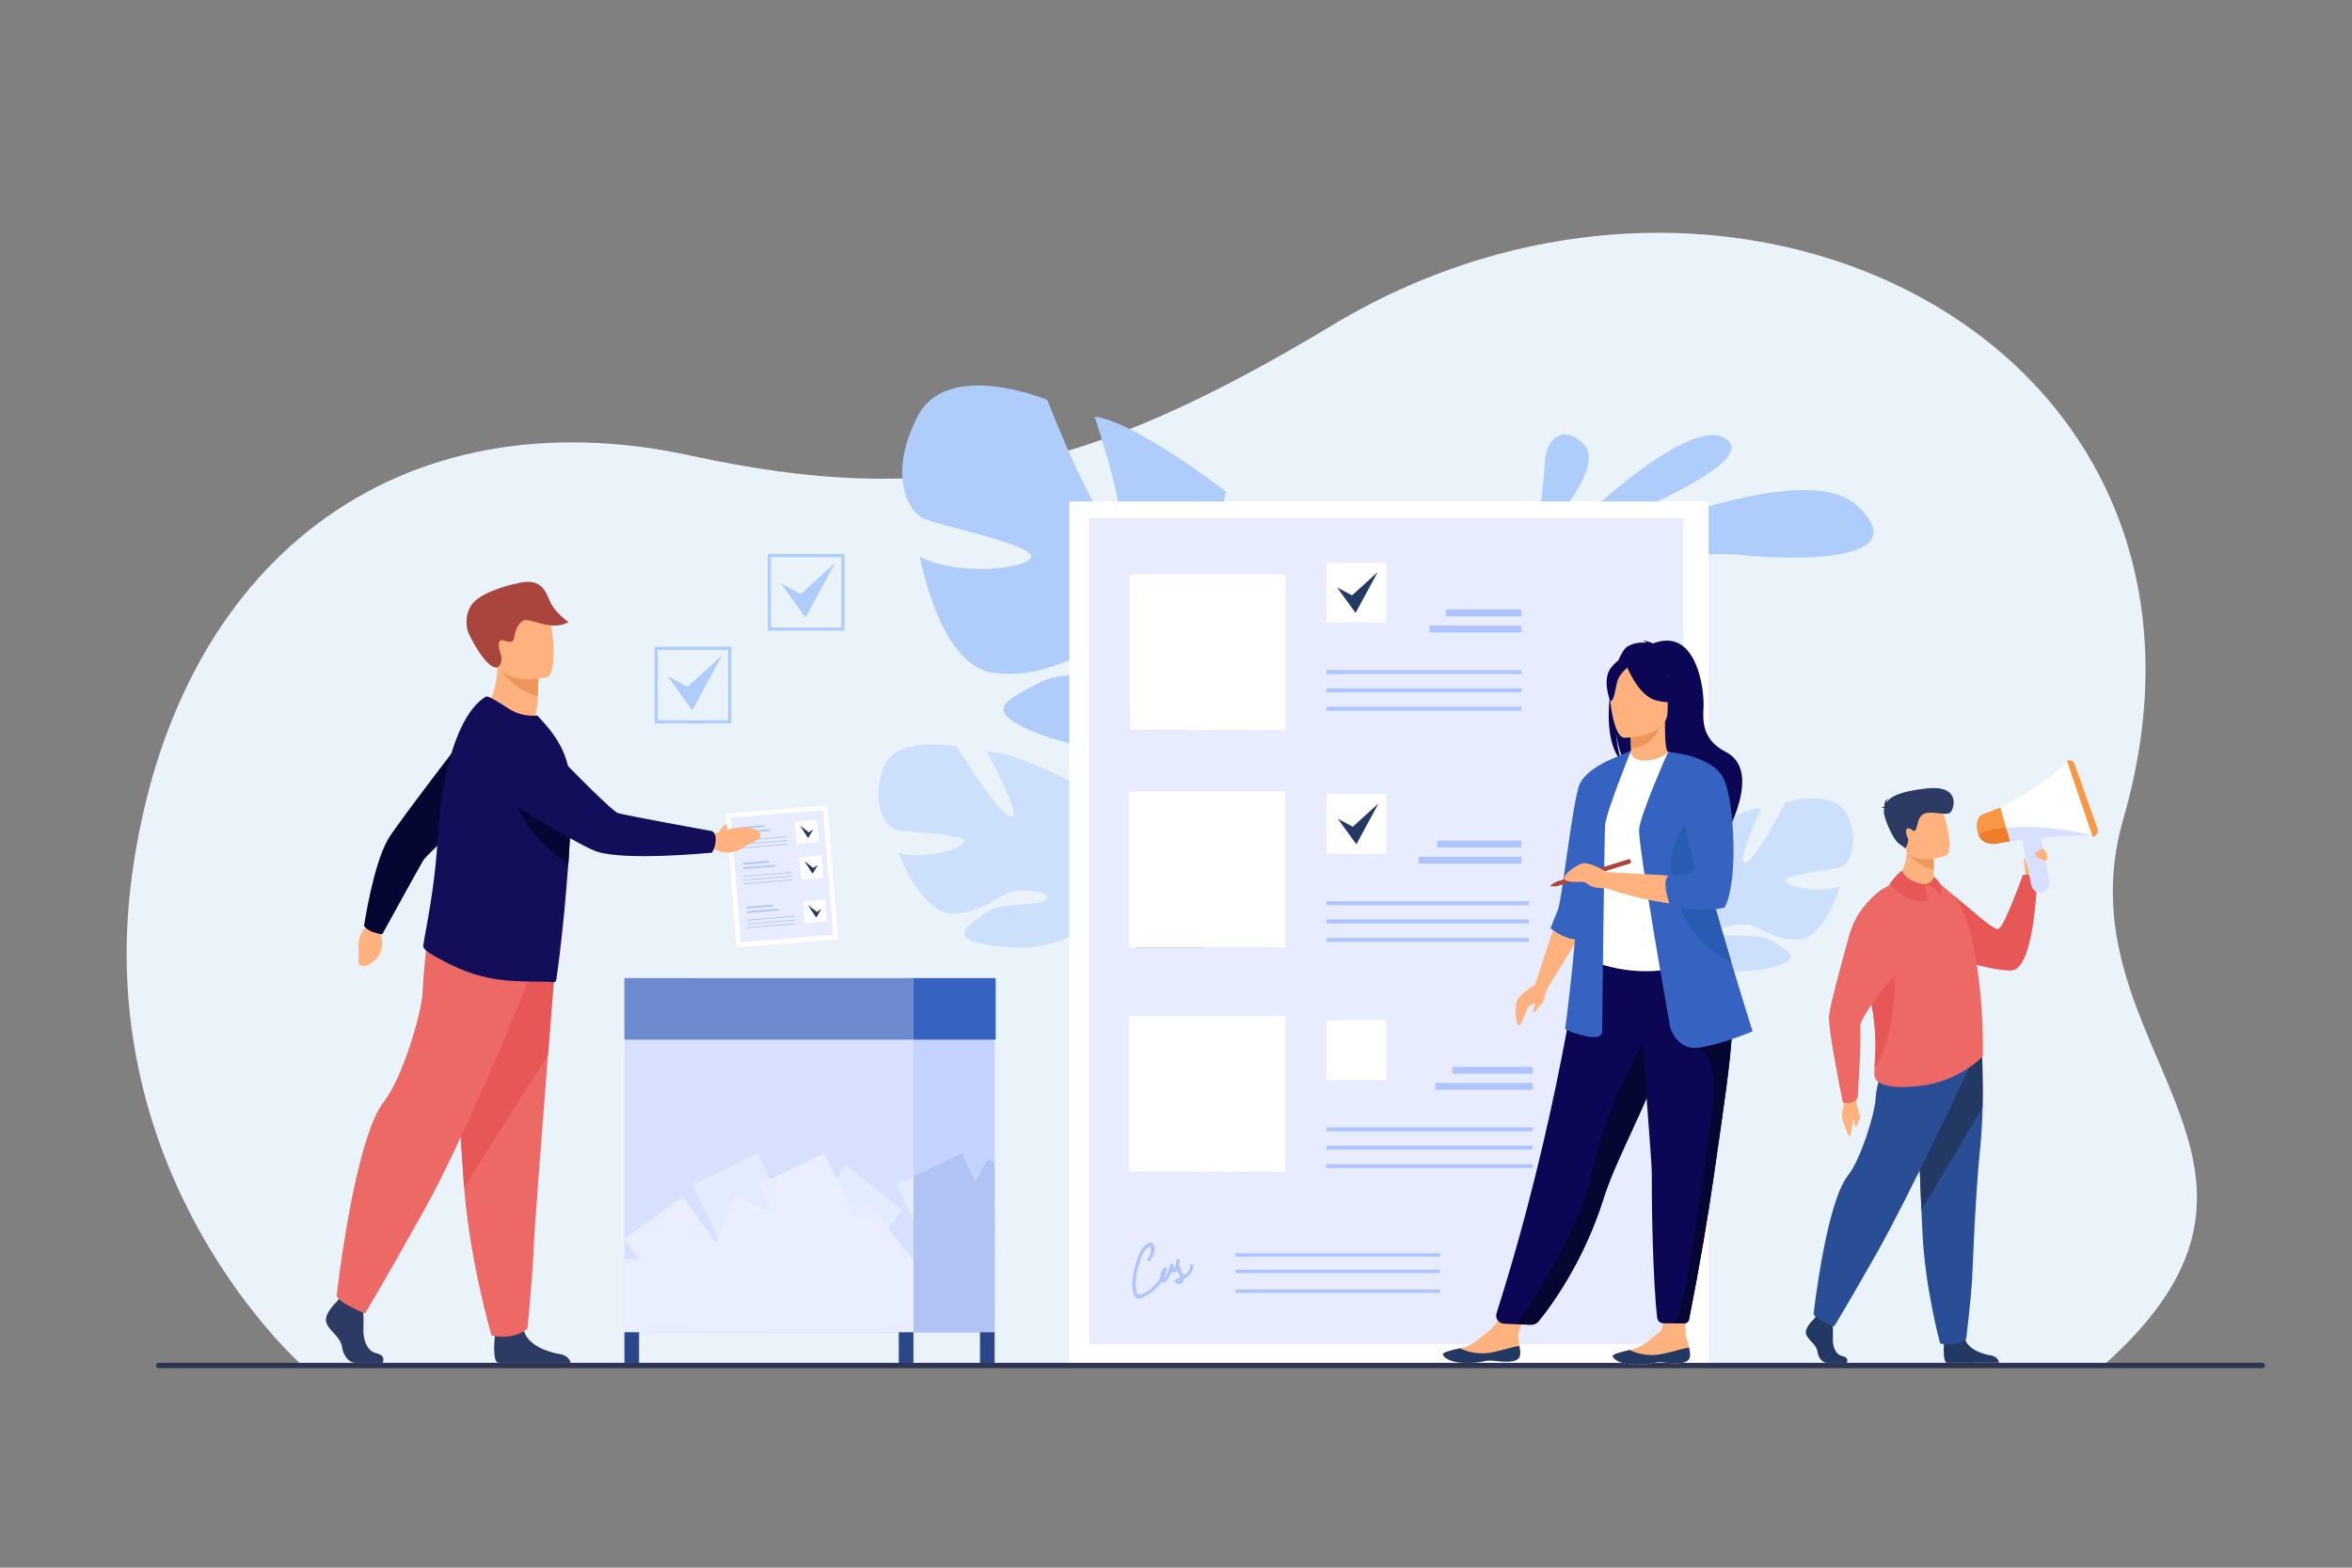 <?xml version="1.0" encoding="utf-8"?>
<!-- Generator: Adobe Illustrator 25.2.0, SVG Export Plug-In . SVG Version: 6.00 Build 0)  -->
<svg version="1.1" id="Слой_1" xmlns="http://www.w3.org/2000/svg" xmlns:xlink="http://www.w3.org/1999/xlink" x="0px" y="0px"
	 viewBox="0 0 3000 2000" style="enable-background:new 0 0 3000 2000;" xml:space="preserve">
<rect x="0" y="0" width="3000" height="2000" fill="#808080" stroke="none"/>
<style type="text/css">
	.st0{fill:#EBF3FA;}
	.st1{fill:#AFCDFB;}
	.st2{fill:#CDE0FB;}
	.st3{fill:#FFFFFF;}
	.st4{fill:#E7EDFF;}
	.st5{clip-path:url(#SVGID_2_);}
	.st6{fill:#88A0E2;}
	.st7{fill:#FFB27D;}
	.st8{fill:#E2915A;}
	.st9{fill:#233862;}
	.st10{fill:#AEC3FF;}
	.st11{fill:#9DB0F4;}
	.st12{clip-path:url(#SVGID_4_);}
	.st13{fill:#A9453D;}
	.st14{fill:#F99746;}
	.st15{clip-path:url(#SVGID_4_);fill:#C5D7FF;}
	.st16{fill:#ED975D;}
	.st17{fill:#2E3552;}
	.st18{fill:#0B0754;}
	.st19{fill:#5F9AA8;}
	.st20{fill:#3662C1;}
	.st21{fill:#060632;}
	.st22{fill:#295BB2;}
	.st23{fill:#C3D2FF;}
	.st24{fill:#B0C3F4;}
	.st25{fill:#D7E1FF;}
	.st26{fill:#E3EBFF;}
	.st27{fill:#E9EFFF;}
	.st28{fill:#6D89CF;}
	.st29{fill:#2B478B;}
	.st30{fill:#2C3A64;}
	.st31{fill:#ED6966;}
	.st32{fill:#E75755;}
	.st33{fill:#120E59;}
	.st34{fill:#2A4E96;}
	.st35{fill:#ED985F;}
	.st36{fill:#ED7D2B;}
</style>
<path class="st0" d="M386.07,1742.48c0,0-270.33-236.26-217.78-625.29c54.41-402.82,340.44-617.13,713.59-535.79
	c305.01,66.49,501.51,23.84,816.93-166.22c517.23-311.66,1183.89,25.75,1009.49,629.61c-84.4,292.23,269.82,436.62-26.68,698.31
	L386.07,1742.48z"/>
<g>
	<path class="st1" d="M1984.7,693.25c0,0,167.92-169.72,217.6-132.96C2251.98,597.05,1984.7,693.25,1984.7,693.25z"/>
	<path class="st1" d="M1973.17,725.26c0,0,317.34-153.8,395.77-79.97c78.43,73.84-86.25,69.44-147.39,62.77
		C2160.41,701.4,1973.17,725.26,1973.17,725.26z"/>
	<path class="st1" d="M1958.58,690.42c0,0,1.27-8.14,2.97-20.06c3.32-23.25,8.3-60.85,8.78-80.37c0.72-29.53,23.8-51.18,50.74-21.96
		c26.94,29.22-52.73,114-52.73,114L1958.58,690.42z"/>
</g>
<path class="st2" d="M1125.47,982.65c14.7-47.72,95.46-29.88,95.46-29.88s52.3,86.19,68.28,88.75
	c15.99,2.56-30.32-82.42-30.32-82.42c31.21-1.94,109.18,38.91,109.18,38.91s-8.39,98.17,7.73,96.71s3-87.3,3-87.3
	c29.79,10.07,56.69,46.15,56.69,46.15c33.16,58.4-43.55,97.97-43.55,97.97s-2.17,34.08,17.55,73.94l0,0c0,0,4.51,7.39,8.92,19.84
	l-8.21-0.28c-0.59-2.22-1.26-4.38-2.01-6.45c0-0.02,0-0.03-0.01-0.04c-0.01-0.03-0.02-0.06-0.03-0.09c-0.52-1.29-1.26-3.12-2.2-5.35
	c0,0,0-0.01,0-0.01c0-0.01-0.01-0.01,0-0.01c-2.34-4.99-3.91-8.68-4.89-11.33c0-0.01-0.01-0.02-0.01-0.02
	c-6.98-15.67-17.12-36.11-24.19-40.57c0,0,0.95-1.25,1.89-3.7c-0.6,1.18-1.23,2.41-1.89,3.7c-15.08,29.62-85.5,32.23-124.36,22.86
	c-38.86-9.37-21.42-19.82,0.27-37.02c21.69-17.19,65.68-10.95,78.97-17.53c13.29-6.58-5.54-14.26-31.7-13.14
	c-26.16,1.11-40.1,26.75-82.38,29.32c-42.28,2.57-71.67-77.81-71.67-77.81c28.79,10.03,81.52-4.23,83.88-14.2
	c2.35-9.97-74.95-11.62-86.89-15.04S1110.77,1030.37,1125.47,982.65z"/>
<path class="st2" d="M2357.83,1042.62c-14.88-38.48-80.41-19.1-80.41-19.1s-38.12,74.07-51.15,77.1
	c-13.03,3.03,20.23-69.69,20.23-69.69c-25.84,0.21-87.74,38.39-87.74,38.39s12.6,80.43-0.78,80.16
	c-13.38-0.27-7.52-71.79-7.52-71.79c-23.98,10.02-44.05,41.32-44.05,41.32c-23.95,50.06,41.57,78.23,41.57,78.23
	s3.76,27.97-10.19,61.96v0c0,0-3.29,6.35-6.21,16.87l6.75-0.71c0.36-1.87,0.79-3.68,1.28-5.43c0-0.01,0-0.02,0.01-0.03
	c0.01-0.03,0.01-0.05,0.02-0.08c0.35-1.09,0.86-2.64,1.5-4.54c0,0,0,0,0-0.01c0,0,0,0,0-0.01c1.64-4.25,2.72-7.38,3.37-9.62
	c0-0.01,0-0.01,0-0.02c4.85-13.32,12.02-30.76,17.59-34.84c0,0-0.86-0.97-1.77-2.94c0.56,0.94,1.15,1.92,1.77,2.94
	c14.15,23.54,72.34,21.62,103.82,11.64c31.49-9.97,16.51-17.58-2.36-30.49c-18.87-12.92-54.77-5.23-66.1-9.88
	c-11.33-4.65,3.74-12.07,25.37-12.67s34.6,19.73,69.6,19.4s54.57-68.28,54.57-68.28c-23.15,9.93-67.44,1.23-69.95-6.85
	c-2.51-8.08,61.11-13.91,70.75-17.42C2357.46,1102.72,2372.71,1081.1,2357.83,1042.62z"/>
<path class="st1" d="M1170.38,531.26c38.08-74.02,165.41-21.12,165.41-21.12s60.63,156.74,86.12,165.62
	c25.49,8.87-25.67-144.13-25.67-144.13c51.79,5.94,167.8,95.79,167.8,95.79s-42.48,158.66-15.59,160.99
	c26.89,2.33,30.45-142.4,30.45-142.4c45.96,25.23,79.54,92.32,79.54,92.32c37.34,105.55-100.12,148.05-100.12,148.05
	s-13.54,55.3,7.19,126.49c0,0,0,0,0,0s5.24,13.44,8.84,35.17l-13.39-2.86c-0.33-3.82-0.79-7.55-1.41-11.17
	c0.01-0.03,0-0.04-0.01-0.07c-0.01-0.05-0.02-0.1-0.03-0.16c-0.47-2.26-1.16-5.49-2.04-9.43c0,0,0-0.01,0-0.01
	c0-0.01-0.01-0.01,0-0.02c-2.38-8.88-3.88-15.39-4.71-20.03c0-0.01,0-0.03,0-0.04c-6.88-27.75-17.53-64.28-27.84-73.66
	c0,0,1.93-1.77,4.18-5.53c-1.33,1.76-2.72,3.6-4.18,5.53c-33.42,44.21-149.74,27.89-210.78,1.15
	c-61.04-26.74-29.36-38.8,11.26-60.67c40.62-21.87,111,1.23,134.72-5.68c23.73-6.91-4.92-25.02-48.18-30.84
	c-43.26-5.83-73.64,32.18-143.78,24.03c-70.15-8.15-94.88-148.66-94.88-148.66c44.32,24.88,135.03,16.89,141.81,1.22
	c6.77-15.67-119.61-40.98-138.21-50.09C1158.27,651.91,1132.3,605.28,1170.38,531.26z"/>
<rect x="1363.93" y="639.72" class="st3" width="815.39" height="1102.64"/>
<rect x="1389.39" y="661.19" class="st4" width="757.43" height="1053.62"/>
<g>
	<defs>
		<rect id="SVGID_1_" x="1441.1" y="732.97" width="198.43" height="198.43"/>
	</defs>
	<use xlink:href="#SVGID_1_"  style="overflow:visible;fill:#FFFFFF;"/>
	<clipPath id="SVGID_2_">
		<use xlink:href="#SVGID_1_"  style="overflow:visible;"/>
	</clipPath>
	<g class="st5">
		<polygon class="st6" points="1606.21,1123.29 1449.31,1123.29 1561.79,871.1 1600.7,958.28 1614.92,1043.06 		"/>
		<path class="st3" d="M1483.69,877.62l25.13-6.52l24.41-8.65c0,0,14.17,6.77,24.26,8.65c10.99,2.05,47.68,63.34,47.68,65.9
			c0,2.56-28.69,185.05-28.69,185.05h-138.51L1483.69,877.62z"/>
		<path class="st7" d="M1552.47,881.05c-12.43,2.14-30.55-0.87-43.66-9.96c6.34-14.21,9.07-25.49,10.12-32.8
			c0.06-0.39,0.11-0.77,0.15-1.13c0.49-3.79,0.49-6.37,0.33-7.56l32,0.75c0,0,8.66,4.2,8.59,6.97c-0.03,1.48-0.05,2.89-0.06,4.24
			c-0.02,3.68,0.05,6.9,0.18,9.66c0.4,8.99,1.67,19.88,1.67,19.88S1565.02,878.89,1552.47,881.05z"/>
		<path class="st8" d="M1560.12,851.21c-24.35,4.12-38.11-9.46-41.19-12.93c-0.44-0.5-0.66-0.79-0.66-0.79
			c0.26-0.12,0.53-0.23,0.81-0.34c9.11-3.44,29.87-1.61,41.21,2.85C1560.27,843.69,1559.99,848.45,1560.12,851.21z"/>
		<path class="st7" d="M1509.96,827.31c8.24,22.24,37.76,16.36,50.33,12.7c3.54-1.02,5.73-1.88,5.73-1.88
			c3.88-1.79,5.04-8.59,4.64-17.16c-0.78-16.96-7.64-40.88-11.52-46.62c-5.84-8.65-15.55-17.42-44.14-4.93
			C1486.4,781.9,1499.39,798.81,1509.96,827.31z"/>
		<path class="st9" d="M1556.44,754.64c-10.13-7.47-19.17-9.1-25.75-9.19c-19.48-0.26-34.6,9.59-34.68,9.65
			c-22.54,14.94-25.68,34.7-7.72,61.53c18.99,28.37,30.57,22.13,30.57,22.13s-2.22-0.71-3.62-10.33c-0.08-0.55-0.14-1.01-0.18-1.4
			c-0.21-1.98-1.25-3.83-2.94-4.89c-3.5-2.18-6.39-10.1-4.24-12.82c2.58-3.28,7.46-0.68,9.28,1.64c1.51,1.6,3.77,1.87,5.56,0.26
			c6.76-6.11,0.17-14.86,6.41-21.98s43.65-3.92,46.1-24.96C1575.21,764.28,1565.85,761.57,1556.44,754.64z"/>
		<path class="st10" d="M1561.79,871.1c0,0,39.3,81.08,44.42,143.69c5.12,62.61,0,108.51,0,108.51s25.55-61.1,27.98-133.49
			c1.08-32.18-4.08-90.43-15.01-100.74C1613.84,884.03,1597.83,879.23,1561.79,871.1z"/>
		<path class="st10" d="M1518.02,978.32c-0.13,9.26-0.49,18.94-1.14,28.95c-2.31,35.17-8.31,74.53-20.83,114.77h-128.6
			c0,0,15.94-38.74,35.18-80.84c3.37-7.38,6.85-14.85,10.35-22.24c14.23-29.98,29.01-58.52,39.82-72.94
			c28.69-38.26,56.02-74.93,56.02-74.93S1518.88,914.98,1518.02,978.32z"/>
		<path class="st11" d="M1482.73,1036.4c0,0-26.41,10.47-80.1,4.8c3.37-7.38,6.85-14.85,10.35-22.24L1482.73,1036.4z"/>
		<path class="st11" d="M1518.02,978.32c-0.13,9.26-0.49,18.94-1.14,28.95c-17.31-0.94-79.2-4.35-78.9-5.23
			c0.34-1.03,5.73-24.59,5.73-24.59s52.03,12.64,74.22,0L1518.02,978.32z"/>
		<path class="st7" d="M1493.79,1006.14c0,0,18.45-10.95,26.99-10.43c8.54,0.52,22.2,3.25,24.25,10.43
			c2.05,7.17-3.07,3.67-14.52,5.9c-6.75,1.32-10.88,11.01-19.64,11.86c-3.42,0.33-17.08-2.39-17.08-2.39V1006.14z"/>
		<path class="st10" d="M1508.83,871.1c0,0-47.21,5.58-59.51,17.2c-20.8,19.64-75.49,93.91-70.09,126.49
			c3.59,21.62,103.5,21.62,103.5,21.62s12.33-8,16.88-15.22c9.23-14.69,6.03-25.46,6.03-25.46l-61.8-21c0,0,30.14-29.22,53.37-30.74
			C1514.2,942.86,1508.83,871.1,1508.83,871.1z"/>
	</g>
</g>
<g>
	<g>
		<rect x="1692.03" y="854.84" class="st10" width="248.64" height="4.99"/>
		<rect x="1692.03" y="878.12" class="st10" width="248.64" height="4.99"/>
		<rect x="1692.03" y="901.69" class="st10" width="248.64" height="4.99"/>
	</g>
	<rect x="1692.03" y="718.13" class="st3" width="76.08" height="76.08"/>
	<rect x="1844.25" y="777.56" class="st10" width="96.42" height="8.78"/>
	<rect x="1823.25" y="798.12" class="st10" width="117.43" height="8.78"/>
</g>
<g>
	<g>
		<g>
			<defs>
				<rect id="SVGID_3_" x="1441.1" y="1296.68" width="198.43" height="198.43"/>
			</defs>
			<use xlink:href="#SVGID_3_"  style="overflow:visible;fill:#FFFFFF;"/>
			<clipPath id="SVGID_4_">
				<use xlink:href="#SVGID_3_"  style="overflow:visible;"/>
			</clipPath>
			<g class="st12">
				<path class="st10" d="M1481.09,1441.33l25.13-6.52l24.41-8.65c0,0,14.17,6.77,24.26,8.65c10.99,2.05,47.68,63.34,47.68,65.9
					c0,2.56,1.03,186.29,1.03,186.29l-168.23-1.25L1481.09,1441.33z"/>
				<path class="st7" d="M1549.87,1444.75c-12.43,2.14-30.55-0.87-43.66-9.96c6.34-14.21,9.07-25.49,10.12-32.8
					c0.06-0.39,0.11-0.77,0.15-1.13c0.49-3.79,0.49-6.37,0.33-7.56l32,0.75c0,0,8.65,4.2,8.59,6.97c-0.03,1.48-0.05,2.89-0.06,4.24
					c-0.02,3.68,0.05,6.9,0.18,9.66c0.4,8.99,1.67,19.88,1.67,19.88S1562.42,1442.59,1549.87,1444.75z"/>
				<path class="st8" d="M1557.51,1414.92c-24.35,4.12-38.11-9.46-41.19-12.93c-0.44-0.5-0.66-0.79-0.66-0.79
					c0.26-0.12,0.53-0.23,0.81-0.34c9.11-3.44,29.87-1.61,41.21,2.85C1557.67,1407.4,1557.39,1412.16,1557.51,1414.92z"/>
				<path class="st7" d="M1507.36,1391.02c8.24,22.24,37.76,16.36,50.33,12.7c3.54-1.03,5.73-1.88,5.73-1.88
					c3.88-1.79,5.04-8.59,4.64-17.16c-0.78-16.96-7.64-40.88-11.52-46.62c-5.84-8.65-15.55-17.42-44.14-4.94
					C1483.8,1345.61,1496.79,1362.52,1507.36,1391.02z"/>
				<path class="st13" d="M1553.84,1318.35c-10.13-7.47-19.17-9.1-25.75-9.19c-19.48-0.26-34.6,9.59-34.68,9.65
					c-22.54,14.94-25.68,34.7-7.72,61.53c18.99,28.37,30.57,22.13,30.57,22.13s-2.22-0.71-3.62-10.33c-0.08-0.55-0.14-1-0.18-1.4
					c-0.21-1.98-1.25-3.83-2.94-4.89c-3.5-2.18-6.39-10.1-4.25-12.82c2.59-3.28,7.46-0.68,9.28,1.64c1.51,1.6,3.77,1.87,5.56,0.25
					c6.76-6.11,0.17-14.86,6.41-21.98c6.24-7.13,43.65-3.92,46.1-24.96C1572.61,1327.98,1563.25,1325.28,1553.84,1318.35z"/>
				<path class="st10" d="M1559.18,1434.8c0,0,39.3,81.08,44.42,143.69c5.12,62.61,0,108.51,0,108.51s25.55-61.1,27.98-133.49
					c1.08-32.18-4.08-90.43-15.01-100.74C1611.24,1447.73,1595.23,1442.93,1559.18,1434.8z"/>
				<path class="st10" d="M1506.23,1434.8L1506.23,1434.8L1506.23,1434.8c0,0-47.21,5.58-59.51,17.2
					c-20.8,19.64-75.49,93.92-70.09,126.49c1.2,7.22,29.2,29.29,44.6,32.49c3.9,30.66-5.76,76.01-5.76,76.01l77.98-1.25
					c12.52-40.24,18.52-79.6,20.83-114.77c0.66-10.02,1.02-19.69,1.14-28.95C1516.28,1478.69,1506.23,1434.8,1506.23,1434.8z"/>
				<path class="st14" d="M1512.38,1426.44c0,0,19.76,16.15,31.46,18.97c0,0-10.87,5.75-45.01-9.58
					C1498.84,1435.83,1503.77,1427.51,1512.38,1426.44z"/>
				<path class="st14" d="M1558.18,1424.78c0,0,2.24,6.73,5.7,11.09c0,0-3.04,10.76-20.04,9.54
					C1543.84,1445.41,1558.85,1434.63,1558.18,1424.78z"/>
				<path class="st14" d="M1530.42,1439.1l23.44-2.86c0,0-0.73,13.75-7.79,19.23C1543.5,1457.47,1530.12,1441.54,1530.42,1439.1z"/>
				<path class="st14" d="M1540.87,1447.49c0,0,5.39,98.1,2.84,141.48c-1.41,23.97-4.89,58.52-4.33,61.87
					c0.56,3.34,16.48,18.95,16.48,18.95s15.66-14.58,16.04-20.9c0.37-6.32,4.83-98.1-22.96-202.42
					C1547.98,1442.9,1540.87,1447.49,1540.87,1447.49z"/>
			</g>
			<path class="st15" d="M1510.29,1424.78c0,0-6.02,0.41-16.61,12.68c0,0,17.09,14.68,32.7,18.39c0,0-0.64-11.38,4.04-16.74
				L1510.29,1424.78z"/>
			<path class="st15" d="M1558.18,1424.78l-8.21,12.17c0,0,8.36,6.27,11.15,13.79c0,0,5.74-9.37,5.24-14.3
				C1566.36,1436.44,1562.49,1426.27,1558.18,1424.78z"/>
		</g>
	</g>
	<g>
		<g>
			<rect x="1692.03" y="1438.33" class="st10" width="262.88" height="4.99"/>
			<rect x="1692.03" y="1461.61" class="st10" width="262.88" height="4.99"/>
			<rect x="1692.03" y="1485.17" class="st10" width="262.88" height="4.99"/>
		</g>
		<rect x="1692.03" y="1301.62" class="st3" width="76.08" height="76.08"/>
		<rect x="1852.96" y="1361.05" class="st10" width="101.94" height="8.78"/>
		<rect x="1830.76" y="1381.6" class="st10" width="124.15" height="8.78"/>
	</g>
</g>
<g>
	<g>
		<rect x="1441.1" y="1010.1" class="st3" width="198.43" height="198.42"/>
		<g>
			<g>
				<g>
					<path class="st9" d="M1560.93,1027.06c-12.16-3.38-28.95-0.56-31.73-0.33c-33.24,2.64-42.53,53.8-40.6,68.27
						c3.57,26.67-9.44,33.67-25.41,54.31c-17.41,22.51-19.52,43.35-13.87,59.23h84.4c18.1-15.92,42.83-37.75,58.35-51.26
						c2.16-0.8,4.11-1.82,5.86-3.03C1631.87,1130.85,1590.4,1035.23,1560.93,1027.06z"/>
					<path class="st7" d="M1563.55,1148.55c0.15,0.06-13.8,8.46-24.85,6.18c-10.39-2.14-20.94-16.18-20.8-16.22
						c4.27-1.13,8.19-5.93,6.48-31.45l1.98,0.26l33.28,4.43c0,0-0.09,10.39,0.5,20.14
						C1560.64,1140.06,1561.63,1147.79,1563.55,1148.55z"/>
					<path class="st16" d="M1559.65,1111.75c0,0-0.09,10.39,0.5,20.14c-18.42,0.64-29.21-15.52-33.78-24.57L1559.65,1111.75z"/>
					<path class="st7" d="M1566.37,1120.58c0,0-43.47,3.47-45.21-23.64c-1.74-27.1-8.53-44.91,19.15-48.27
						c27.68-3.36,33.74,6.63,36.52,15.54C1579.62,1073.12,1577.63,1118.98,1566.37,1120.58z"/>
					<path class="st9" d="M1572.18,1050.16c0,0-22,29.15-39.99,35.01c-17.99,5.86-26.23,1.46-26.23,1.46s8.89-11.35,12.28-27.29
						c1-4.7,4.42-8.51,9.01-9.93C1540.15,1045.44,1564.93,1039.54,1572.18,1050.16z"/>
					<path class="st9" d="M1554.83,1051.73c0,0,10.94,6.79,15.19,12.66c4.1,5.67,8.17,20.46,7.26,26.88c0,0,8.17-30.46-2.69-42.04
						C1563.07,1036.94,1554.83,1051.73,1554.83,1051.73z"/>
					<path class="st10" d="M1602.88,1161.81c-0.77-2.82-2.54-5.34-4.95-7.57c-11.42-10.65-37.07-14.99-37.07-14.99v0.01
						c0,0-0.01,0.1-0.06,0.28v0.02c-0.37,1.37-2.32,6.87-10.97,6.87c-5.84,0-14.74-2.52-28.26-10.5c-0.07-0.04-0.13-0.08-0.2-0.12
						c-0.01-0.01-0.02,0-0.02-0.01v-0.01c0,0-35.54,2.18-47.83,19.34c-6.68,9.31-15.87,30.31-23.54,53.41h165.64
						C1609.95,1187.73,1604.67,1168.34,1602.88,1161.81z"/>
				</g>
			</g>
		</g>
	</g>
	<g>
		<g>
			<rect x="1692.03" y="1149.75" class="st10" width="258.01" height="4.99"/>
			<rect x="1692.03" y="1173.04" class="st10" width="258.01" height="4.99"/>
			<rect x="1692.03" y="1196.6" class="st10" width="258.01" height="4.99"/>
		</g>
		<rect x="1692.03" y="1013.04" class="st3" width="76.08" height="76.08"/>
		<rect x="1833.11" y="1072.48" class="st10" width="107.56" height="8.78"/>
		<rect x="1809.68" y="1093.03" class="st10" width="130.99" height="8.78"/>
	</g>
	<polygon class="st9" points="1706.41,1044.53 1730.07,1077.14 1758.25,1025.02 1725.55,1054.75 	"/>
</g>
<g>
	<rect x="1575.87" y="1598.85" class="st10" width="261.08" height="4.38"/>
	<rect x="1575.87" y="1619.78" class="st10" width="261.08" height="4.38"/>
	<rect x="1575.87" y="1645.08" class="st10" width="261.08" height="4.38"/>
</g>
<g>
	<path class="st10" d="M1467.24,1608.2c3.51-4.95,7.19-13.62,4.4-19.74c-2.55-5.61-7.6-3.01-11.03,0.24
		c-5.12,4.85-8.02,11.51-10.21,18.09c-2.67,8.02-4.84,16.38-5.7,24.81c-0.7,6.78-1.16,17.23,3.21,23.01
		c3.71,4.91,9.67,0.88,13.78-1.42c12.98-7.28,23.79-18.91,26.8-33.8c0.39-1.92-1.98-3.67-3.49-2.03c-2.98,3.24-4.98,7.2-5.1,11.67
		c-0.07,2.46,0.16,6.36,3.12,7.06c3.48,0.83,6.19-4,7.69-6.31c3.01-4.64,4.85-9.84,5.76-15.27c-1.34-0.37-2.69-0.74-4.03-1.11
		c-0.58,3.95,0.13,11,6,9.78c5.55-1.15,6.02-10.7,6.19-14.98c0.09-2.32-3.64-2.89-4.11-0.56c-0.77,3.86-0.73,7.66,0.49,11.43
		c0.61,1.9,1.55,3.58,2.45,5.35c0.88,1.42,1.63,2.9,2.25,4.46c1.31,3.2,0.18,4.56-3.38,4.08c-0.42,1.02-0.83,2.05-1.25,3.07
		c9.85-3.88,20.55-9.2,21.1-21.15c0.12-2.69-4.06-2.68-4.18,0c-0.45,9.81-10.14,14.02-18.03,17.12c-1.3,0.51-1.91,1.77-1.25,3.07
		c2.29,4.52,8.58,4.06,10.71-0.42c1.41-2.98,0.74-6.22-0.58-9.09c-2.66-5.77-5.63-10.12-4.3-16.81c-1.37-0.19-2.74-0.37-4.11-0.56
		c-0.09,2.26-0.3,4.48-0.92,6.67c-0.18,0.79-0.43,1.55-0.77,2.29c-0.66,2.61-1.42,1.73-2.28-2.64c0.38-2.61-3.59-3.78-4.03-1.11
		c-0.85,5.1-2.49,9.92-5.34,14.28c-1.29,1.98-3.2,5.94-3.01,1.35c0.14-3.42,1.61-6.25,3.88-8.72c-1.16-0.68-2.33-1.36-3.49-2.03
		c-1.97,9.77-7.44,18.04-14.99,24.45c-3.6,3.06-8.27,6.86-12.83,8.42c-1.76,0.6-4.62,0.75-6.18-0.76c-0.62-0.6-0.84-2.94-1.02-3.78
		c-0.71-3.31-0.93-6.71-0.86-10.1c0.23-10.66,3.21-21.84,6.98-31.79c1.81-4.77,4.26-9.52,8.01-13.06c4.76-4.49,4.78,2.65,4.08,5.9
		c-0.67,3.15-2.18,5.94-4.03,8.54C1462.07,1608.29,1465.69,1610.38,1467.24,1608.2L1467.24,1608.2z"/>
</g>
<path class="st17" d="M2885.95,1745.44H202.16c-1.64,0-2.98-1.34-2.98-2.98v-0.85c0-1.64,1.34-2.98,2.98-2.98h2683.79
	c1.64,0,2.98,1.34,2.98,2.98v0.85C2888.93,1744.1,2887.59,1745.44,2885.95,1745.44z"/>
<g>
	<g>
		<path class="st7" d="M1939.03,1727.78c-0.75,10.24-15.2,10.35-31.59,8.45c-16.39-1.9-12.04,2.25-34.99,2.57
			c-22.95,0.32-30.86-7.27-31.98-10.55c-0.99-2.91,10.06-5.36,21.89-8.24c1.49-0.36,2.98-0.73,4.47-1.11
			c13.33-3.39,22.17-13.37,33.57-22.08c10.81-8.25,24.74-38.13,24.74-38.13l31.36-1.42c0,0-13.2,26.78-18.16,38.33
			c-2.92,6.79-1.68,15.13-0.41,21.54C1938.62,1720.62,1939.3,1724.18,1939.03,1727.78z"/>
		<path class="st9" d="M1907.44,1736.23c-16.39-1.9-12.04,2.25-34.99,2.57c-22.95,0.32-30.86-7.27-31.98-10.55
			c-0.99-2.91,10.06-5.36,21.89-8.24l0.14,0.22c0,0,14.78,7.93,33.68,6.03c15.41-1.54,31.13-7.97,41.75-9.13
			c0.68,3.48,1.36,7.04,1.09,10.65C1938.28,1738.02,1923.83,1738.13,1907.44,1736.23z"/>
	</g>
	<g>
		<path class="st7" d="M2155.58,1729.91c-0.74,10.24-15.19,10.36-31.58,8.48c-16.39-1.88-12.03,2.26-34.99,2.6
			c-22.95,0.34-30.87-7.24-31.99-10.51c-0.99-2.91,10.06-5.37,21.88-8.26c1.49-0.36,2.98-0.74,4.47-1.11
			c13.33-3.4,22.15-13.39,33.55-22.12c10.8-8.27,0.01-57.2,0.01-57.2l34.49-3.36c0,0-1.65,41.2-1.63,59.94
			c0.01,7.39,3.41,14.5,4.68,20.9C2155.17,1722.74,2155.85,1726.3,2155.58,1729.91z"/>
		<path class="st9" d="M2124,1738.38c-16.39-1.88-12.03,2.26-34.99,2.6c-22.95,0.34-30.87-7.24-31.99-10.51
			c-0.99-2.91,10.06-5.37,21.88-8.26l0.14,0.22c0,0,14.79,7.92,33.69,6c15.41-1.56,31.12-8.01,41.75-9.17
			c0.68,3.48,1.36,7.04,1.1,10.65C2154.84,1740.15,2140.39,1740.27,2124,1738.38z"/>
	</g>
	<path class="st18" d="M2053.93,884.12c-5.94-24.42,2.67-35.79,10.43-41.85c3.68-8.99,7.89-15.47,12.18-17.91
		c7.84-4.46,17.23-4.94,23.8-4.55c-1.69-1.75-5.02-2.38-5.02-2.38c4.07-0.61,13.17,3.44,13.17,3.44
		c56.67-21.84,65.58,61.6,64.38,80.99c-1.18,19.38-1.02,42.21,28.46,57.49c56.25,29.14-18.7,138.96-18.7,138.96
		c1.43-15.67-70.85-98.33-108.56-123.09c-9.18-13.51-12.44-37.39-12.69-39.27c1.58,18.93,4.82,29.55,7.72,35.53
		C2051.93,955.65,2049.38,917.67,2053.93,884.12z"/>
	<path class="st7" d="M2077.32,976.44c-0.19,0.08,18.21,9.64,32.04,5.85c13.02-3.55,21.52-20.43,21.34-20.46
		c-5.51-1.09-7.1-8.67-6.98-41.22l-2.49,0.49l-41.9,8.3c0,0,0.95,13.19,0.98,25.61C2080.34,965.44,2079.71,975.33,2077.32,976.44z"
		/>
	<path class="st16" d="M2079.33,929.4c0,0,0.95,13.19,0.98,25.61c23.45-0.66,35.84-22.05,40.92-33.9L2079.33,929.4z"/>
	<path class="st18" d="M1908.86,1675.29c-2.05,6.44,2.56,13.08,9.32,13.39l16.37,0.76l17.32,0.53c4.33,0.13,8.47-1.76,11.21-5.12
		c13.82-16.96,56.38-73.48,82.19-155.61c0.73-2.3,1.49-4.63,2.3-6.99c17.05-49.71,52.39-112.1,71.01-168.57
		c2.96-9,5.62-17.46,8.01-25.48c0.76-2.57,1.51-5.09,2.22-7.57c13.72-47.68,17.7-78.99,21.36-112.44l-134.48,1.08
		C2015.69,1209.27,1987.38,1429.31,1908.86,1675.29z"/>
	<path class="st3" d="M2034.51,1132c0.34,63.99-9.39,91.45-9.39,91.45s57.58,29.25,126.01,7.72c0.81-0.25,48.96-13.89,48.96-13.89
		c-1.15-2.59-10.66-45.41-11.78-47.78c-14.45-31.03-18.39-44.05-20.1-53.59c-3.18-17.81-3.25-36.23-1.66-53.61
		c4.17-46,16.59-84.19,16.59-84.19c-18.65-4.24-36.11-11.7-55.51-18.97c-4.46,5.56-18.11,11.37-29.95,11.11
		c-13.63-0.3-18.05-6.14-17.34-12.51c-14.53,8.08-26.12,15.72-26.12,15.72c-12.35,21.44-37.38,42.27-39.2,75.17
		C2014.58,1056.7,2034.5,1130.21,2034.51,1132z"/>
	<path class="st19" d="M2150.16,1139.13c5.88,8.32,17.15,58.89,45.19,65.25c-14.45-36.04-25.42-51.84-27.13-62.92
		c-3.18-20.69-3.25-42.09-1.66-62.28c-9.39-16.45-16.39-27.73-16.39-27.73c-0.74-2.66-14.92-46.5-19.46-7.31
		C2126.17,1083.33,2143.6,1129.83,2150.16,1139.13z"/>
	<path class="st7" d="M2071.5,941.16c0,0,55.47,0.91,55.51-33.64c0.04-34.55,7.22-57.71-28.19-59.75
		c-35.42-2.05-42.31,11.13-45.13,22.66C2050.87,881.96,2057.07,940.03,2071.5,941.16z"/>
	<path class="st18" d="M2073.55,846.92c0,0,15.19,40.54,38.5,46.53c23.31,5.99,33.42-0.25,33.42-0.25s-17.88-14.2-21.59-39
		C2123.88,854.21,2085.01,827.63,2073.55,846.92z"/>
	<path class="st18" d="M2077.32,850.21c0,0-11.34,9.05-14.11,17.85c-2.77,8.8-4.01,26.91-9.29,26.3c0,0-11.44-27.55,1.42-43.14
		C2068.97,834.69,2077.32,850.21,2077.32,850.21z"/>
	<polygon class="st7" points="1984.22,1176.41 1958.01,1256.29 1972.96,1262.29 2016.28,1191.71 	"/>
	<path class="st20" d="M2054.86,968.74c0,0-30.89,12.26-39.83,31.37c-8.94,19.11-22.48,147.32-27.87,160.48
		c-5.39,13.17-9.45,23.59-9.45,23.59s15.58,13.12,31.24,14.09C2024.61,1199.24,2054.86,968.74,2054.86,968.74z"/>
	<path class="st20" d="M2080.34,957.72c0,0-32.09,79.29-33.04,95.33c-0.94,16.04-3.78,262.4-3.78,262.4s1.89,11.33-19.82,6.61
		c-21.71-4.72-27.37-9.44-27.37-9.44s20.77-151.97,15.1-204.82s43.42-139.06,43.42-139.06L2080.34,957.72z"/>
	<path class="st21" d="M1934.54,1689.44l18.8,0.58c3.36,0.1,6.58-1.34,8.72-3.94c12.64-15.31,56.72-72.61,83.19-156.83
		c0.73-2.3,1.49-4.63,2.3-6.99c17.05-49.71,52.39-112.1,71.01-168.57c2.96-9,5.62-17.46,8.01-25.48c0.76-2.57,1.51-5.09,2.22-7.57
		l-19.8-15.03c0,0-59.46,96.28-77.86,186.88C2015.15,1571.19,1951.12,1665.89,1934.54,1689.44z"/>
	<path class="st18" d="M2106.93,1500.93c-0.32,41.68,1.66,134.59,6.73,180c0.46,4.16,3.98,7.29,8.16,7.29h14.03
		c5.91,0,10.34-0.04,13.28-0.09c2.54-0.04,4.71-1.86,5.21-4.36c13.95-71,23.94-129.99,31.25-180.96
		c6.12-42.66,11.55-79.24,15.73-110.73c4.21-31.69,7.14-58.22,8.18-80.64c0.16-3.53,0.28-6.97,0.35-10.3
		c0.07-3.35,0.09-6.61,0.06-9.77l-116.19-11.33C2095.18,1357.26,2107.12,1475.32,2106.93,1500.93z"/>
	<path class="st21" d="M2135.85,1688.22c5.31,0,9.42-0.04,12.33-0.07c3.09-0.04,5.73-2.25,6.33-5.29
		c13.86-70.6,23.79-129.3,31.07-180.05c6.12-42.66,11.55-79.24,15.73-110.73c4.21-31.69,7.14-58.22,8.18-80.64l-42.64,25.08
		c0,0,27.21,9.6,16.83,82.28S2150.3,1677.94,2135.85,1688.22z"/>
	<path class="st20" d="M2130.37,1310.74c0,0,8.18,29.57,36.5,25.8c28.32-3.78,68.58-20.76,68.58-20.76s-12.1-38.24-27.15-88.47
		c-18.22-60.81-40.77-139.21-51.39-188.66c-2.98-13.86-5.02-25.43-5.78-33.72l-23.49-45.58c0,0-35.03,78.62-36.92,98.44
		S2130.37,1310.74,2130.37,1310.74z"/>
	<path class="st7" d="M2158.64,1054.82l-31.01-95.48c0.08,0.04,39.16,11.63,58.82,21.56c0,0,12.29,15.84,19.89,52.38
		c0,0,8.03,87.74-9.9,119.83c0,0-56.63,11.33-147.25-19.82v-20.77c0,0,99.11,5.19,119.4,7.55L2158.64,1054.82z"/>
	<path class="st22" d="M2131.62,1099.31c1.26,32.09,8.82,94.39,76.14,127.74c0.18,0.08,0.36,0.18,0.54,0.25
		c-18.22-60.81-40.77-139.21-51.39-188.66C2144.54,1057.12,2130.93,1081.64,2131.62,1099.31z"/>
	<path class="st20" d="M2127.63,959.34c0,0,57.48,4.05,71.32,34.88c13.84,30.83,18.25,133.4,0.63,163.61c0,0-24.26,6.91-67.16-1.11
		c-0.53-0.1-1.05-0.2-1.58-0.3c0,0-13.69-33.51-1.42-40.12c0,0,36.18,1.89,32.41-10.07
		C2158.05,1094.27,2127.63,959.34,2127.63,959.34z"/>
	<g>
		<path class="st13" d="M1983.53,1125.35l1.69,5.44l94.31-29.34c0,0,1.26-1.43,0.64-3.34c-0.69-2.1-2.33-2.11-2.33-2.11
			L1983.53,1125.35z"/>
		<polygon class="st13" points="1976.71,1130.5 1983.53,1125.35 1985.22,1130.79 		"/>
	</g>
	<path class="st7" d="M1961.74,1254.11c0,0-23.92,13.22-27.07,23.29c-3.15,10.07-0.99,31.17,2.81,30.85
		c3.8-0.32,9.46-22.67,12.61-24.24c3.15-1.57,7.55-6.29,7.55-2.83s-3.15,9.76-1.57,10.7c1.57,0.94,6.61-8.81,10.07-10.7
		s4.92-17.46,8.28-21.64C1977.79,1255.37,1961.74,1254.11,1961.74,1254.11z"/>
	<path class="st7" d="M2049.19,1112.52c0,0-21.4-13.18-30.37-11.15c-8.98,2.03-31.85,18.59-20.85,22.18
		c11,3.59,19.91-0.18,24.14,2.43s7.36,7.37,27.08,7.3C2068.91,1133.22,2049.19,1112.52,2049.19,1112.52z"/>
</g>
<g>
	<rect x="889.28" y="1247.82" class="st23" width="379.37" height="452.36"/>
	<g>
		
			<rect x="1078.69" y="1485.76" transform="matrix(-0.901 0.434 -0.434 -0.901 2807.731 2444.836)" class="st24" width="92.1" height="114.42"/>
		<polygon class="st24" points="1268.65,1483.66 1268.65,1615.79 1252.21,1606.29 1233.11,1595.27 1217.72,1586.38 1212.94,1583.62 
			1203.1,1577.94 1209.29,1567.21 1243.82,1507.42 1260.31,1478.85 		"/>
		
			<rect x="1101.74" y="1534.63" transform="matrix(-0.378 0.926 -0.926 -0.378 3055.347 1130.774)" class="st24" width="92.1" height="114.42"/>
		
			<rect x="996.2" y="1542.63" transform="matrix(-0.811 0.585 -0.585 -0.811 2823.291 2288.073)" class="st24" width="92.1" height="114.42"/>
		<polygon class="st24" points="1268.65,1545.84 1268.65,1663.55 1250.56,1677.96 1200.24,1614.74 1198.15,1612.12 1193.51,1606.29 
			1193.2,1605.9 1208.96,1593.35 1208.97,1593.34 1217.72,1586.38 1264.08,1549.48 		"/>
		<polygon class="st24" points="1268.65,1558.96 1268.65,1578.15 1233.11,1595.27 1210.23,1606.29 1202.08,1610.22 1198.15,1612.12 
			1193.19,1614.51 1189.23,1606.29 1177.15,1581.23 1160.87,1547.44 1143.52,1511.42 1157.42,1504.72 1226.48,1471.45 
			1243.82,1507.42 1264.08,1549.48 		"/>
		<rect x="971.44" y="1606.29" class="st24" width="297.21" height="93.34"/>
	</g>
	
		<rect x="796.45" y="1247.83" transform="matrix(-1 -1.224647e-16 1.224647e-16 -1 1961.547 2948.008)" class="st25" width="368.65" height="452.36"/>
	<g>
		
			<rect x="903.71" y="1485.76" transform="matrix(-0.901 0.434 -0.434 -0.901 2475.109 2520.787)" class="st26" width="92.1" height="114.42"/>
		
			<rect x="1034.36" y="1502.52" transform="matrix(-0.778 -0.628 0.628 -0.778 940.522 3451.938)" class="st26" width="92.1" height="114.42"/>
		
			<rect x="926.75" y="1534.63" transform="matrix(-0.378 0.926 -0.926 -0.378 2814.235 1292.79)" class="st27" width="92.1" height="114.42"/>
		
			<rect x="821.21" y="1542.63" transform="matrix(-0.811 0.585 -0.585 -0.811 2506.37 2390.4)" class="st27" width="92.1" height="114.42"/>
		
			<rect x="1045.61" y="1549.09" transform="matrix(-0.623 -0.782 0.782 -0.623 514.789 3460.786)" class="st27" width="92.1" height="114.42"/>
		
			<rect x="988.8" y="1485.76" transform="matrix(-0.901 0.434 -0.434 -0.901 2636.865 2483.852)" class="st27" width="92.1" height="114.42"/>
		
			<rect x="796.45" y="1606.3" transform="matrix(-1 -1.224647e-16 1.224647e-16 -1 1961.547 3305.929)" class="st27" width="368.65" height="93.33"/>
	</g>
	<polygon class="st26" points="1165.11,1501.02 1143.52,1511.42 1165.1,1556.21 	"/>
</g>
<rect x="796.45" y="1247.83" class="st28" width="368.65" height="78.51"/>
<rect x="1165.1" y="1247.83" class="st20" width="104.88" height="78.51"/>
<rect x="1146.41" y="1699.63" class="st29" width="18.7" height="39.16"/>
<rect x="1249.99" y="1699.63" class="st29" width="18.7" height="39.16"/>
<rect x="796.47" y="1699.63" class="st29" width="18.7" height="39.16"/>
<g>
	
		<rect x="932.62" y="1033.14" transform="matrix(-0.997 0.082 -0.082 -0.997 2083.658 2151.557)" class="st3" width="129.91" height="171"/>
	
		<rect x="938.62" y="1038.77" transform="matrix(-0.997 0.082 -0.082 -0.997 2083.772 2151.173)" class="st4" width="118.03" height="159.35"/>
	<g>
		
			<rect x="948.08" y="1115.57" transform="matrix(-0.997 0.082 -0.082 -0.997 2046.077 2147.973)" class="st10" width="61.53" height="1.01"/>
		
			<rect x="948.47" y="1120.27" transform="matrix(-0.997 0.082 -0.082 -0.997 2047.236 2157.316)" class="st10" width="61.53" height="1.01"/>
		
			<rect x="948.86" y="1125.02" transform="matrix(-0.997 0.082 -0.082 -0.997 2048.391 2166.788)" class="st10" width="61.53" height="1.01"/>
	</g>
	
		<rect x="948.25" y="1100.02" transform="matrix(-0.997 0.082 -0.082 -0.997 2016.8 2119.3)" class="st10" width="33.13" height="2.22"/>
	
		<rect x="948.24" y="1105.5" transform="matrix(-0.997 0.082 -0.082 -0.997 2024.434 2129.934)" class="st10" width="40.34" height="2.22"/>
	<g>
		
			<rect x="1020.97" y="1093.2" transform="matrix(-0.997 0.082 -0.082 -0.997 2157.714 2125.937)" class="st3" width="28.31" height="28.31"/>
		<polygon class="st9" points="1043.19,1103.56 1036.46,1114.65 1026.03,1098.66 1037.32,1107.34 		"/>
	</g>
	<g>
		
			<rect x="952.66" y="1171.58" transform="matrix(-0.997 0.082 -0.082 -0.997 2059.802 2259.426)" class="st10" width="61.53" height="1.01"/>
		
			<rect x="953.05" y="1176.27" transform="matrix(-0.997 0.082 -0.082 -0.997 2060.959 2268.77)" class="st10" width="61.53" height="1.01"/>
		
			<rect x="953.44" y="1181.02" transform="matrix(-0.997 0.082 -0.082 -0.997 2062.13 2278.225)" class="st10" width="61.53" height="1.01"/>
	</g>
	
		<rect x="952.83" y="1156.02" transform="matrix(-0.997 0.082 -0.082 -0.997 2030.567 2230.711)" class="st10" width="33.13" height="2.22"/>
	
		<rect x="952.81" y="1161.5" transform="matrix(-0.997 0.082 -0.082 -0.997 2038.173 2241.372)" class="st10" width="40.34" height="2.22"/>
	<g>
		
			<rect x="1025.55" y="1149.2" transform="matrix(-0.997 0.082 -0.082 -0.997 2171.455 2237.376)" class="st3" width="28.31" height="28.31"/>
		<polygon class="st9" points="1047.77,1159.56 1041.04,1170.66 1030.61,1154.67 1041.89,1163.35 		"/>
	</g>
	<g>
		
			<rect x="942.39" y="1070.1" transform="matrix(-0.997 0.082 -0.082 -0.997 2030.951 2057.655)" class="st10" width="61.53" height="1.01"/>
		
			<rect x="942.77" y="1074.79" transform="matrix(-0.997 0.082 -0.082 -0.997 2032.107 2066.999)" class="st10" width="61.53" height="1.01"/>
		
			<rect x="943.17" y="1079.54" transform="matrix(-0.997 0.082 -0.082 -0.997 2033.295 2076.436)" class="st10" width="61.53" height="1.01"/>
	</g>
	
		<rect x="942.55" y="1054.54" transform="matrix(-0.997 0.082 -0.082 -0.997 2001.689 2028.966)" class="st10" width="33.13" height="2.22"/>
	
		<rect x="942.54" y="1060.02" transform="matrix(-0.997 0.082 -0.082 -0.997 2009.322 2039.6)" class="st10" width="40.34" height="2.22"/>
	<g>
		
			<rect x="1015.27" y="1047.72" transform="matrix(-0.997 0.082 -0.082 -0.997 2142.603 2035.603)" class="st3" width="28.31" height="28.31"/>
		<polygon class="st9" points="1037.49,1058.08 1030.76,1069.18 1020.33,1053.19 1031.62,1061.87 		"/>
	</g>
</g>
<g>
	<path class="st7" d="M915.55,1062.34c2.24-1.58,3.99-5.11,6.29-7.74c1.71-1.95,4.96-3.84,4.96-3.84s0.33,4.58,0.68,8.28
		c6.8-2.54,17.03-4.88,33.36-1.74c3.27,0.63,6.23,2.49,8.03,5.29c1.66,2.59,2.29,5.83-1.88,8.42c-8.33,5.18-5.92,2.08-17.5,9.62
		c-11.58,7.54-25.76,9.47-34.23,4.17l-11.37-1.89l-1.41-18.7C902.49,1064.21,908.97,1063.44,915.55,1062.34z"/>
	<path class="st7" d="M617.66,905.51c0,0,26.8,31.79,60.93,18.49c0,0,7.34-17.76,7.45-30.85c0.01-1.61,0.03-3.17,0.06-4.66
		c0.18-14.74,0.68-23.01,0.68-23.01s-0.01,0-0.03-0.01c-1.55-0.65-52.17-21.43-52.13-19.7
		C635.47,885.65,617.66,905.51,617.66,905.51z"/>
	<path class="st16" d="M639.69,855.29c4.88,9.05,21.63,26.75,46.4,33.22c0.18-14.74,0.68-23.01,0.68-23.01s-0.01,0-0.03-0.01
		C685.33,865.11,638.23,852.62,639.69,855.29z"/>
	<path class="st7" d="M697.37,863.96c0,0-56.93,13.38-64.72-22.2c-7.79-35.58-20.38-57.81,15.64-67.86
		c36.02-10.05,46.07,1.98,51.56,13.22C705.34,798.36,711.98,859.56,697.37,863.96z"/>
	<path class="st13" d="M634.6,851.46c-0.78,0.5-13.03,4.26-36.22-41.95c-3.64-7.25-6.12-22.95,2.37-36.81
		c8.49-13.87,38.59-24.77,63.59-29.51c25.01-4.74,31.01,9.33,36.9,23.47c6.18,14.85,24.03,27.07,24.03,27.07
		c-21.56,12.05-47.54-5.18-56.53-2.35c-9,2.83-12.18,17.01-12.85,21.56c-0.67,4.55-1.71,8.32-13.03,4.26
		c-11.32-4.06-5.12,16.03-3.3,19.88C639.56,837.06,641.09,847.3,634.6,851.46z"/>
	<g>
		<path class="st30" d="M487.96,1738.73h-34.47c-7.23,0-15.26-7.24-17.27-20.48c-2.01-13.26-16.86-20.48-20.08-31.33
			c-3.22-10.84,13.26-26.11,13.26-26.11l2.75-3.54l2.86-3.69l27.31,6.42c0,0,0.67,6.5,1.1,14.78c0.29,5.98,0.45,12.89,0.11,18.95
			c-0.8,14.46,4.05,30.03,16.89,32.84C493.27,1729.4,487.96,1738.73,487.96,1738.73z"/>
		<path class="st30" d="M727.92,1738.73h-91.37c-0.87-0.17-1.54-0.36-1.94-0.56c-6.1-3.05-4.19-26.41-3.46-33.63
			c0.14-1.34,0.24-2.12,0.24-2.12s32.13-25.7,36.55-6.02c0.14,0.61,0.3,1.22,0.47,1.81v0.01c5.58,18.41,30.51,26.77,44.91,29.1
			C724.34,1729.11,727.19,1735.53,727.92,1738.73z"/>
		<path class="st31" d="M709.51,1211.82c0,0-4.88,60.88-10.61,134.06c-7.8,99.41-17.17,221.52-18.1,244.65
			c-1.6,40.17-8.04,104.42-8.04,104.42s-15.25,15.27-45.78,8.83c0,0-27.2-91.72-34.98-188.77c-0.12-1.59-0.24-3.19-0.36-4.8
			c-7.23-98.79-18.47-306.83-18.47-306.83L709.51,1211.82z"/>
		<path class="st32" d="M709.51,1211.82c0,0-4.88,60.88-10.61,134.06L592,1515.01c-0.12-1.59-0.24-3.19-0.36-4.8
			c-7.23-98.79-18.47-306.83-18.47-306.83L709.51,1211.82z"/>
		<path class="st31" d="M687.22,1219.05c0,0-87.95,220.48-145.78,324.09c-57.83,103.61-75.9,132.53-75.9,132.53
			s-33.13-13.25-36.14-22.29c0,0,22.11-200.03,60.84-248.79c21.88-27.55,47.59-110.24,48.8-139.16c1.2-28.92,7.83-86.14,7.83-86.14
			L687.22,1219.05z"/>
	</g>
	<g>
		<path class="st7" d="M486.65,1178.99l-0.93,14.18c0,0,9.35,25.19-16.85,38.11c0,0-11.22,4.52-11.67-4.21
			c-0.45-8.73,0.98-5.45,0.07-17.74c-0.91-12.3,3.92-23.92,12.06-27.83l6.67-7.7L486.65,1178.99z"/>
		<path class="st21" d="M476.41,1189.32c9.73,3.12,11.29,2.42,11.29,2.42s47.38-86.26,52.18-94.16c4.8-7.9,100.6-96.74,100.6-96.74
			l-24.62-91.81c0,0-108.96,141.1-120.73,161.35c-19.44,33.46-30.84,111.16-30.84,111.16S468.77,1186.86,476.41,1189.32z"/>
	</g>
	<path class="st33" d="M728.07,1036.88c-0.34,18.85-1.44,40.05-2.91,61.57c-0.09,1.28-0.18,2.55-0.27,3.83
		c-0.94,13.34-4.99,59.85-5.21,61.72c-4.8,48.82-9.84,87.39-10.77,87.98c-1.12,0.74-2.37,1.12-3.75,0.96
		c-12.8-1.61-51,1.3-82.28-5.51c-26.39-5.57-49.11-16.12-73.19-30.35c-3.2-1.89-10.48-6.89-9.89-10.63
		c0.58-4.11,1.66-10.05,3.02-17.52c4.74-25.97,12.93-70.64,15.73-122.92c0.54-9.74,1.34-19.36,2.36-28.81
		c2.68-24.63,6.98-48.03,12.75-68.81c10.72-38.61,26.48-68.18,46.25-79.74c2.58-1.45,16.48,7.4,29.24,15.59
		c11.79,7.56,24.2,9.65,36.27,8.59l10.62,11.75c12.86,14.95,26.56,34.86,30.3,63.16c0.28,2.09,0.52,4.31,0.72,6.67
		C728.11,1005.95,728.36,1020.54,728.07,1036.88z"/>
	<path class="st21" d="M728.07,1036.88c-0.34,18.85-1.44,40.05-2.91,61.57c-0.09,1.28-0.18,2.55-0.27,3.83
		c-73.13-45.78-84.4-129.54-84.4-129.54c35.98,1.58,64.56,9.85,86.59,21.68C728.11,1005.95,728.36,1020.54,728.07,1036.88z"/>
	<path class="st33" d="M912.85,1072.94c0.75-10.85-4.86-12.65-4.86-12.65s-110.26-19.98-119.64-22.93
		c-9.37-2.95-89.52-86.33-89.52-86.33s-30.72-34.65-55.88-27c-21.86,6.65-30.4,23.7-33.31,39.94c-3.47,19.36,5.46,38.84,22.22,49.12
		c37.63,23.08,112.96,68.55,130.7,73.76c39.49,11.58,145.58,0.93,145.58,0.93S912.26,1081.46,912.85,1072.94z"/>
</g>
<g>
	<g>
		<path class="st1" d="M932.73,922.97h-97.91v-97.91h97.91V922.97z M838.89,918.9h89.78v-89.78h-89.78V918.9z"/>
	</g>
	<polygon class="st1" points="851.23,862.38 883.07,906.28 921.01,836.12 876.99,876.14 	"/>
</g>
<g>
	<g>
		<path class="st1" d="M1077.22,804.6H979.3v-97.91h97.91V804.6z M983.37,800.53h89.78v-89.78h-89.78V800.53z"/>
	</g>
	<polygon class="st1" points="995.71,744.01 1027.56,787.91 1065.5,717.75 1021.47,757.77 	"/>
</g>
<g>
	<path class="st7" d="M2583.99,1119.37c0,0-2.25-22.33,9.43-21.57c11.68,0.76,14.77,6.12,13.47,10.41s-12.66,18.49-12.66,18.49
		L2583.99,1119.37z"/>
	<path class="st32" d="M2565.74,1238.09c-20.38,0.82-61.21-11.15-76.61-17.48c-14.63-6.01-27.29-12.44-38.09-18.74
		c-2.9-1.69-5.66-3.36-8.29-5.02c-27.8-17.53-40.73-32.73-40.73-32.73s52.1-45.04,73.12-33.25c24.66,13.84,67.17,58.56,74.34,53.97
		c8.08-5.17,30.65-68.55,30.65-68.55c14.85-2.83,18.07,8.41,18.07,8.41S2594.66,1236.93,2565.74,1238.09z"/>
	<path class="st9" d="M2479.69,1711.39c0,0-2.14,24.71,3.09,27.28l66.83-0.14c0,0,0-7.71-10.73-9.43c-10.73-1.71-29.59-8-32.78-22
		C2502.9,1693.11,2479.69,1711.39,2479.69,1711.39z"/>
	<path class="st34" d="M2528.76,1412.39c-0.33,16.15-1.11,32.82-2.63,47.79c-7.22,71.06-9.75,156.91-10.79,173.47
		c-1.8,28.73-7.47,74.64-7.47,74.64s-11.26,10.69-33.21,5.59c0,0-18.18-66.12-22.24-135.73c-0.06-1.14-0.13-2.29-0.18-3.44
		c-0.47-9.2-0.96-19.73-1.47-31.08c-3.34-76.01-6.98-188.93-6.98-188.93l83.86-19.69C2527.65,1335,2529.58,1372.12,2528.76,1412.39z
		"/>
	<path class="st9" d="M2528.76,1412.39c-21.25,36.67-61.77,104.23-77.99,131.24c-3.34-76.01-6.98-188.93-6.98-188.93l83.86-19.69
		C2527.65,1335,2529.58,1372.12,2528.76,1412.39z"/>
	<path class="st7" d="M2353.83,1400.45c0,0-5.2,20.41-4.35,24.95s5.94,19.9,9.1,23.71c3.17,3.81,3.3-16.57,5.41-19.77
		c2.11-3.2,0.97,7.61,2.65,8.49c1.69,0.88,4.5-8.19,5.76-11.4s-4.5-14.41-5.03-22.44
		C2366.84,1395.96,2353.83,1400.45,2353.83,1400.45z"/>
	<path class="st9" d="M2313.21,1683.31c0,0-11.89,10.86-9.57,18.57c2.32,7.71,13.06,12.86,14.51,22.28
		c1.45,9.43,7.25,14.57,12.47,14.57c5.22,0,24.9,0,24.9,0s3.84-6.63-5.44-8.63c-9.28-2-12.79-13.08-12.2-23.36
		c0.58-10.28-0.87-24-0.87-24l-19.73-4.57L2313.21,1683.31z"/>
	<path class="st34" d="M2514.44,1356.42c0,0-78.51,167.97-120.28,241.67c-41.78,73.7-54.83,94.27-54.83,94.27
		s-23.93-9.43-26.11-15.86c0,0,15.98-142.28,43.95-176.97c15.81-19.6,34.38-78.42,35.25-98.98c0.87-20.57,19.21-69.66,19.21-69.66
		L2514.44,1356.42z"/>
	<path class="st31" d="M2529.06,1347.68c0,0-25.56,27.51-69,35.82c-19.06,3.65-57.76,7.17-67.36-6.4c-2.25-3.19-2.27-7.9-1.77-15.27
		c1.29-19.15,6.11-56.16-15.63-130.55c-2.03-6.92-3.39-13.56-4.18-19.88c-4.75-38.05,11.3-65.06,30.15-77.11
		c45.96-29.4,68.42-9.09,68.42-9.09s26.31,12.3,38.33,48.13C2532.05,1244.99,2529.06,1347.68,2529.06,1347.68z"/>
	<path class="st7" d="M2414.95,1126.59c0,0,26.31,8.53,50.31-1.33c0,0,4.63-2.42,0.84-7.64c0.41-5.03,0.33-4.57,0.38-8.25
		c0.29-8.51-0.13-13.27-0.13-13.27l-17.68-11.52l-16.78-11.04C2436.24,1108.4,2414.95,1126.59,2414.95,1126.59z"/>
	<path class="st35" d="M2432.8,1086.94c0,0,12.58,18.76,33.68,22.44c0.29-8.51-0.27-17.2-0.27-17.2l-17.54-7.59L2432.8,1086.94z"/>
	<path class="st7" d="M2482.05,1091.62c0,0-42.59,15.89-52.06-10.35c-9.48-26.24-21.35-41.86,5.44-53.12
		c26.79-11.26,35.72-3.13,41.05,4.85C2481.8,1040.99,2492.88,1086.81,2482.05,1091.62z"/>
	<path class="st30" d="M2403.46,1031.1c-0.49-0.38-1.48-0.57-3.56-0.27c0,0,1.44-1.35,3.62-1.84c-0.13-2.94,0.39-8.28,5.05-10.48
		c0,0-2.36,1.93-2.11,5.03c4.53-6.96,15.87-13.62,50.13-17.62c45.14-5.27,36.12,26.08,31.03,30.61c-5.08,4.53-21.41-1.91-31.96,1.06
		c-10.55,2.97-9.53,18.87-12.75,21.71s-2.53-1.2-7.89-2.45c-5.36-1.25-4.22,7-1.75,12.02s-2.91,13.35-2.91,13.35s0,0-8.29-6.01
		c-8.29-6.01-20.88-35.91-19.09-43.17C2403.14,1032.4,2403.29,1031.75,2403.46,1031.1z"/>
	<path class="st32" d="M2390.93,1361.83c1.29-19.15,6.11-56.16-15.63-130.55c-2.03-6.92-3.39-13.56-4.18-19.88l0.01,0
		c16.15-5.33,45.59,6.52,45.59,6.52S2423.63,1316.25,2390.93,1361.83z"/>
	<path class="st31" d="M2403.19,1133.07c0,0-33.35,18.89-44.75,61.03c-9.35,34.53-23.8,85.89-25.54,101.95s17.63,110.1,17.63,110.1
		s2.73,1.99,9.43,0.65c6.41-1.28,9.39-5.61,9.39-5.61s4.63-62.67,3.44-92.27c-0.5-12.3,56.92-90.04,87.9-100.06
		C2472.85,1204.92,2403.19,1133.07,2403.19,1133.07z"/>
	<path class="st32" d="M2426.29,1110.7c0,0-5.57,2.72-16.37,17.09c0,0,20.11,25.22,49.13,21.93c0,0-3.58-13.07-3.39-21.37
		C2455.66,1128.34,2431.4,1125.64,2426.29,1110.7z"/>
	<path class="st32" d="M2455.66,1128.34c0,0,15.5,4.04,19.22,15.19c0,0,3.29-9.59,0.39-15c-2.9-5.41-9.18-10.91-9.18-10.91
		S2468.21,1124.47,2455.66,1128.34z"/>
	<g>
		<g>
			<path class="st3" d="M2669.04,1066.11c0,0-57.46-1.63-123.76,10.57l-6.93-17.46l-7.6-19.12c0,0,66.56-28.66,106.57-68.56
				L2669.04,1066.11z"/>
			<path class="st14" d="M2636.42,970.62l32.99,97.38l0,0c4.82-1.43,7.46-6.61,5.78-11.35l-29.03-81.82
				C2644.75,970.86,2640.27,968.92,2636.42,970.62L2636.42,970.62z"/>
			<path class="st25" d="M2669.04,1066.11c0,0-57.46-1.63-123.76,10.57l-6.93-17.46C2600.65,1046.5,2669.04,1066.11,2669.04,1066.11
				z"/>
			<path class="st14" d="M2563.61,1073.17l-17.95,3.16c0.27,0.01-16.68,3.3-22.23-11.73c-0.51-1.03-0.84-2.04-1.06-3.24
				c-4.32-18.73,5.96-22.18,5.96-22.18l23.1-9l7.34,25.98c0,0,0,0,0,0.09L2563.61,1073.17z"/>
			<path class="st36" d="M2563.61,1073.17l-17.95,3.16c0.27,0.01-16.68,3.3-22.23-11.73c10.16-7.39,35.34-8.44,35.34-8.44
				s0,0,0,0.09L2563.61,1073.17z"/>
		</g>
		<path class="st25" d="M2604.93,1138.58L2604.93,1138.58c-6.41,1.28-12.71-2.92-13.99-9.33l-11.36-56.83
			c-1.28-6.41,2.92-12.71,9.33-13.99l0,0c6.41-1.28,12.71,2.92,13.99,9.33l11.36,56.83
			C2615.55,1131.01,2611.35,1137.3,2604.93,1138.58z"/>
	</g>
	<path class="st7" d="M2603.4,1083.55c0,0-8.78,3.5-7.17,7.37c1.61,3.87,12.78,9.18,14.54,6.13
		C2612.53,1094,2608.93,1080.29,2603.4,1083.55z"/>
	<path class="st7" d="M2583.82,1115.86c0,0-1.66-8.98-1.76-13.11c-0.1-4.13-1.3-7.25-0.33-7.36s1.51,0.6,1.91,1.93
		s2.79,9.35,2.79,9.35l-0.77,7.94L2583.82,1115.86z"/>
</g>
<rect x="1441.1" y="732.97" class="st3" width="198.43" height="198.43"/>
<rect x="1439.86" y="1010.1" class="st3" width="198.43" height="198.43"/>
<rect x="1439.86" y="1296.68" class="st3" width="198.43" height="198.43"/>
<polygon class="st9" points="1705.41,749.34 1729.07,781.95 1757.25,729.83 1724.55,759.55 "/>
</svg>
